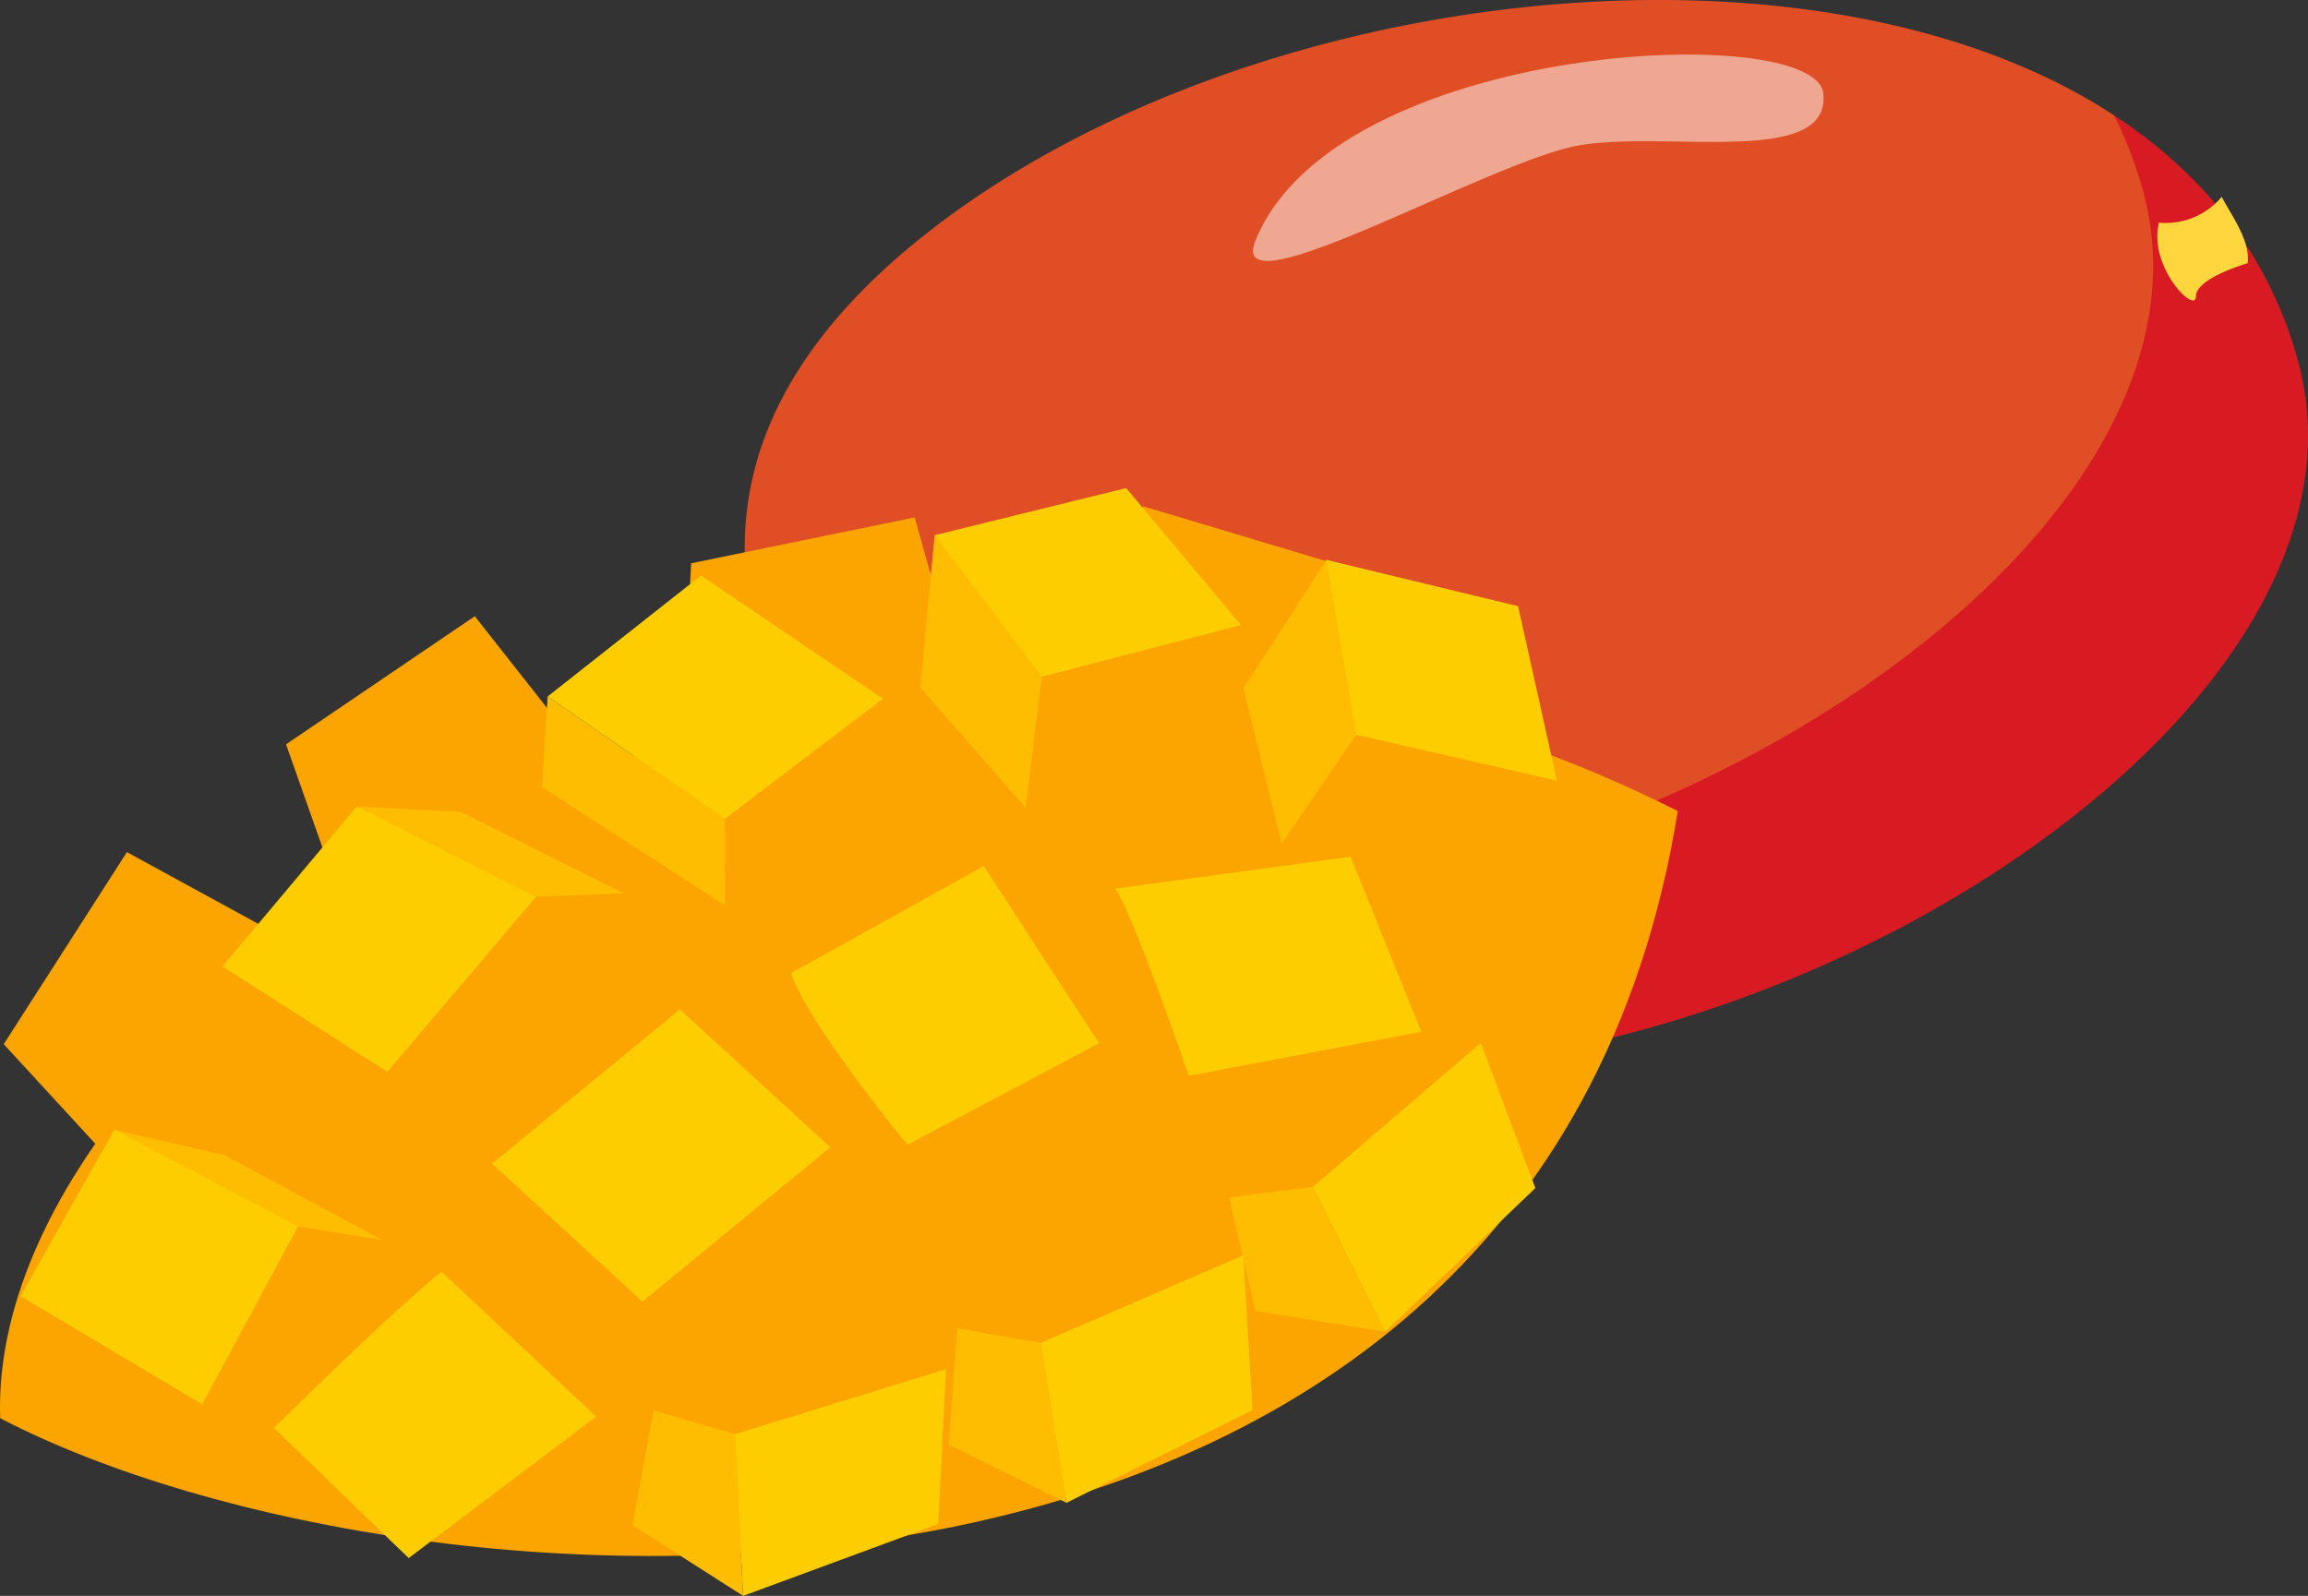 <svg xmlns="http://www.w3.org/2000/svg" xmlns:xlink="http://www.w3.org/1999/xlink" width="202.487" height="140.03" viewBox="0 0 202.487 140.03">
  <rect x="0" y="0" width="202.487" height="140.03" fill="#333333" stroke="none"/>
  <defs>
    <clipPath id="clip-path">
      <rect id="長方形_1264" data-name="長方形 1264" width="202.487" height="140.03" fill="none"/>
    </clipPath>
    <clipPath id="clip-path-2">
      <rect id="長方形_1263" data-name="長方形 1263" width="202.487" height="140.031" fill="none"/>
    </clipPath>
    <clipPath id="clip-path-3">
      <rect id="長方形_1262" data-name="長方形 1262" width="50.059" height="18.107" fill="none"/>
    </clipPath>
  </defs>
  <g id="グループ_596" data-name="グループ 596" clip-path="url(#clip-path)">
    <g id="グループ_595" data-name="グループ 595" transform="translate(0 -0.001)">
      <g id="グループ_594" data-name="グループ 594" clip-path="url(#clip-path-2)">
        <path id="パス_3506" data-name="パス 3506" d="M48.832,66.174a77.6,77.6,0,0,0,5.875,7.783c36.041,42.3,134.181-4.835,123.038-45.61C175.2,19.027,169.427,11.908,161.611,6.8" transform="translate(23.866 3.324)" fill="#d81b22"/>
        <path id="パス_3507" data-name="パス 3507" d="M166.571,16.784a36.27,36.27,0,0,0-2.543-6.662C137.657-7.117,87.991-1.413,60.165,20.226c-18.328,14.255-21,30.814-8.916,49.27C91.8,98.625,176.992,54.92,166.571,16.784" transform="translate(21.449 0)" fill="#e04e25"/>
        <path id="パス_3508" data-name="パス 3508" d="M127.282,13.868a6.411,6.411,0,0,0,5.5-2.267c.646,1.3,2.587,3.887,2.266,5.83,0,0-4.533,1.294-4.533,2.909s-4.206-2.589-3.237-6.472" transform="translate(62.136 5.671)" fill="#ffd63e"/>
        <g id="グループ_593" data-name="グループ 593" transform="translate(109.929 4.79)" opacity="0.5">
          <g id="グループ_592" data-name="グループ 592">
            <g id="グループ_591" data-name="グループ 591" clip-path="url(#clip-path-3)">
              <path id="パス_3509" data-name="パス 3509" d="M74.041,19.586C81.06,2.034,123.233.165,123.879,6.638s-13.591,3.235-21.357,4.53-31.07,14.889-28.481,8.417" transform="translate(-73.841 -3.217)" fill="#fff"/>
            </g>
          </g>
        </g>
        <path id="パス_3510" data-name="パス 3510" d="M11,78.8.22,67.075,11.028,50.223,32.184,61.778" transform="translate(0.107 24.546)" fill="#fca400"/>
        <path id="パス_3511" data-name="パス 3511" d="M22.157,62.579l-5.3-15.017L33.419,36.32,48.326,55.262" transform="translate(8.238 17.751)" fill="#fca400"/>
        <path id="パス_3512" data-name="パス 3512" d="M61.794,43.432,70.1,29.84l19.172,5.744L84,59.106" transform="translate(30.201 14.585)" fill="#fca400"/>
        <path id="パス_3513" data-name="パス 3513" d="M40.151,50.423l.866-15.9,19.61-4.027,6.5,23.208" transform="translate(19.623 14.903)" fill="#fca400"/>
        <path id="パス_3514" data-name="パス 3514" d="M.018,105.09C-1.327,67.416,75.625,15.746,147.2,51.813,134.707,129.449,37.074,124.329.018,105.09" transform="translate(0 19.354)" fill="#fca400"/>
        <path id="パス_3515" data-name="パス 3515" d="M32.273,44.533l13.451-10.61L61.707,44.731,47.823,55.268Z" transform="translate(15.773 16.58)" fill="#fdcd00"/>
        <path id="パス_3516" data-name="パス 3516" d="M32.433,41.049,31.946,49,48,59.382l-.021-7.6Z" transform="translate(15.613 20.063)" fill="#ffbd00"/>
        <path id="パス_3517" data-name="パス 3517" d="M27.036,52.506l-6.019-4.963,9.135.45L44.46,55.144l-7.712.31Z" transform="translate(10.272 23.237)" fill="#ffbd00"/>
        <path id="パス_3518" data-name="パス 3518" d="M24.88,47.543,13.114,61.567,27.58,70.813,40.611,55.454Z" transform="translate(6.409 23.237)" fill="#fdcd00"/>
        <path id="パス_3519" data-name="パス 3519" d="M12.645,72.817,6.738,66.588l9.7,2.235,13.835,7.441-7.429-1.191Z" transform="translate(3.293 32.545)" fill="#ffbd00"/>
        <path id="パス_3520" data-name="パス 3520" d="M9.436,66.588,1.217,81.19l15.932,9.485,8.4-15.6Z" transform="translate(0.595 32.545)" fill="#fdcd00"/>
        <path id="パス_3521" data-name="パス 3521" d="M55.511,31.543,69.766,33.96l12.611,5.465L80.005,51.076,54.229,44.9Z" transform="translate(26.504 15.417)" fill="#fca400"/>
        <path id="パス_3522" data-name="パス 3522" d="M55.511,31.543,69.766,33.96l-4.868,10L63.476,55.453,54.229,44.9Z" transform="translate(26.504 15.417)" fill="#ffbd00"/>
        <path id="パス_3523" data-name="パス 3523" d="M55.09,32.9l16.787-4.134L81.956,40.782,64.477,45.317Z" transform="translate(26.925 14.06)" fill="#fdcd00"/>
        <path id="パス_3524" data-name="パス 3524" d="M80.568,33,92.11,41.706l8.673,10.664L93.31,61.621,73.279,44.258Z" transform="translate(35.814 16.129)" fill="#fca400"/>
        <path id="パス_3525" data-name="パス 3525" d="M80.568,33,92.11,41.706l-8.929,6.637L76.627,57.89,73.279,44.258Z" transform="translate(35.814 16.129)" fill="#ffbd00"/>
        <path id="パス_3526" data-name="パス 3526" d="M78.175,33l16.806,4.06,3.409,15.31-17.6-4.027Z" transform="translate(38.207 16.129)" fill="#fdcd00"/>
        <path id="パス_3527" data-name="パス 3527" d="M45.478,59.491,29,73.028l13.195,12.1L58.679,71.59Z" transform="translate(14.172 29.076)" fill="#fdcd00"/>
        <path id="パス_3528" data-name="パス 3528" d="M46.625,60.432C47.874,64.592,56.82,75.5,56.82,75.5l16.823-8.909L63.527,51.046Z" transform="translate(22.787 24.949)" fill="#fdcd00"/>
        <path id="パス_3529" data-name="パス 3529" d="M65.69,53.307C66.96,54.516,72.2,69.715,72.2,69.715L92.588,65.86,86.383,50.492Z" transform="translate(32.105 24.678)" fill="#fdcd00"/>
        <path id="パス_3530" data-name="パス 3530" d="M30.848,74.956c-4.572,3.644-14.7,13.711-14.7,13.711l11.813,11.414L44.415,87.661Z" transform="translate(7.895 36.634)" fill="#fdcd00"/>
        <path id="パス_3531" data-name="パス 3531" d="M77.383,74.087,92.1,61.468l4.782,12.738L83.7,86.817Z" transform="translate(37.82 30.042)" fill="#fdcd00"/>
        <path id="パス_3532" data-name="パス 3532" d="M79.8,69.944l-7.366.932,2.321,9.976,11.361,1.822Z" transform="translate(35.402 34.185)" fill="#ffbd00"/>
        <path id="パス_3533" data-name="パス 3533" d="M61.323,81.676l17.792-7.692.8,13.583L63.59,95.709Z" transform="translate(29.971 36.159)" fill="#fdcd00"/>
        <path id="パス_3534" data-name="パス 3534" d="M63.966,79.573l-7.313-1.286L55.915,88.5l10.318,5.1Z" transform="translate(27.328 38.262)" fill="#ffbd00"/>
        <path id="パス_3535" data-name="パス 3535" d="M43.311,86.4l18.521-5.7L61.144,94.28l-17.116,6.312Z" transform="translate(21.168 39.439)" fill="#fdcd00"/>
        <path id="パス_3536" data-name="パス 3536" d="M46.26,85.208,39.129,83.13,37.277,93.2l9.7,6.2Z" transform="translate(18.218 40.629)" fill="#ffbd00"/>
      </g>
    </g>
  </g>
</svg>
